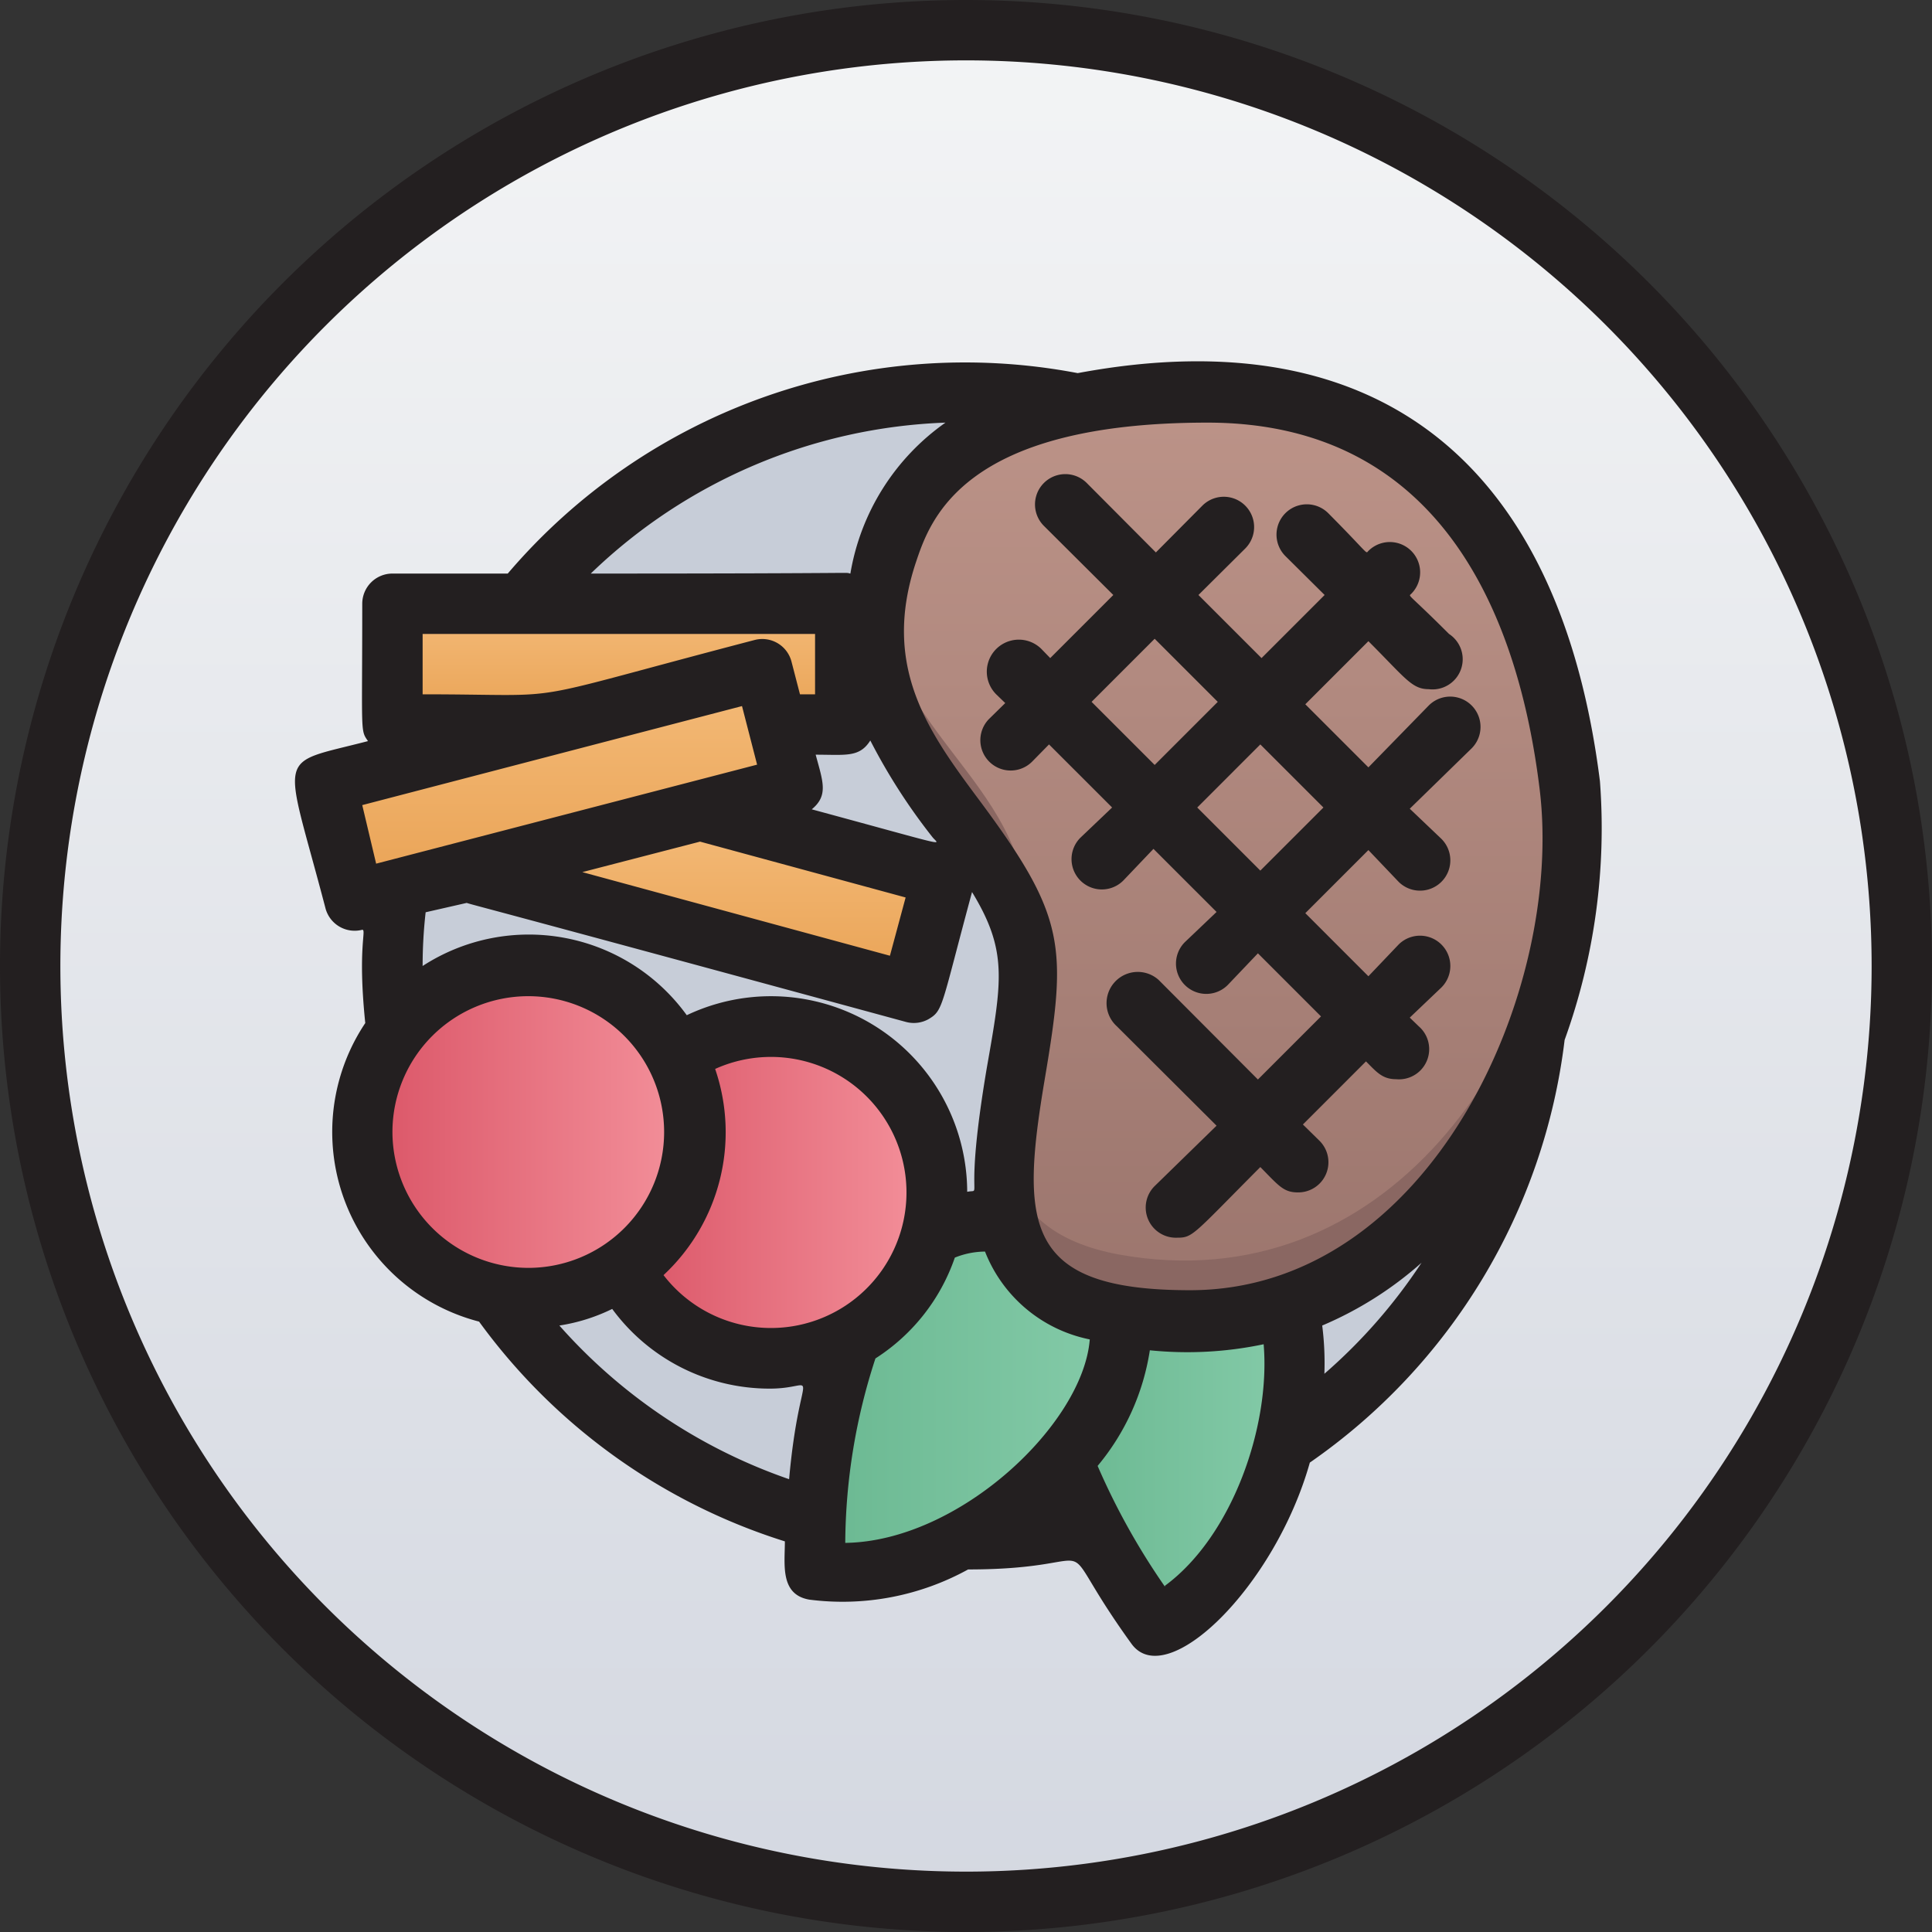 <svg xmlns="http://www.w3.org/2000/svg" xmlns:xlink="http://www.w3.org/1999/xlink" viewBox="0 0 64 64"><rect x="0" y="0" width="64" height="64" fill="#333333" stroke="none"/><defs><style>.cls-1{fill:url(#linear-gradient);}.cls-2{fill:#c7cdd8;}.cls-3{fill:url(#linear-gradient-2);}.cls-4{fill:#8a6762;}.cls-5{fill:url(#linear-gradient-3);}.cls-6{fill:url(#linear-gradient-4);}.cls-7{fill:url(#linear-gradient-5);}.cls-8{fill:url(#linear-gradient-6);}.cls-9{fill:url(#linear-gradient-7);}.cls-10{fill:url(#linear-gradient-8);}.cls-11{fill:url(#linear-gradient-9);}.cls-12{fill:#231f20;}</style><linearGradient id="linear-gradient" x1="32" y1="63" x2="32" y2="1" gradientUnits="userSpaceOnUse"><stop offset="0" stop-color="#d4d8e1"/><stop offset="1" stop-color="#f3f4f5"/></linearGradient><linearGradient id="linear-gradient-2" x1="40.53" y1="43.75" x2="40.53" y2="13" gradientUnits="userSpaceOnUse"><stop offset="0" stop-color="#9b756d"/><stop offset="1" stop-color="#bc9388"/></linearGradient><linearGradient id="linear-gradient-3" x1="18.51" y1="29.83" x2="18.51" y2="22.17" gradientUnits="userSpaceOnUse"><stop offset="0" stop-color="#e9a254"/><stop offset="1" stop-color="#f4bb79"/></linearGradient><linearGradient id="linear-gradient-4" x1="20.5" y1="24.02" x2="20.5" y2="20" xlink:href="#linear-gradient-3"/><linearGradient id="linear-gradient-5" x1="23.49" y1="32.89" x2="23.49" y2="26.84" xlink:href="#linear-gradient-3"/><linearGradient id="linear-gradient-6" x1="12" y1="37.5" x2="23" y2="37.5" gradientUnits="userSpaceOnUse"><stop offset="0" stop-color="#da5466"/><stop offset="1" stop-color="#f4929c"/></linearGradient><linearGradient id="linear-gradient-7" x1="20.62" y1="39.5" x2="31" y2="39.5" xlink:href="#linear-gradient-6"/><linearGradient id="linear-gradient-8" x1="27" y1="46.25" x2="37.13" y2="46.25" gradientUnits="userSpaceOnUse"><stop offset="0" stop-color="#6ab891"/><stop offset="1" stop-color="#85cba9"/></linearGradient><linearGradient id="linear-gradient-9" x1="35.21" y1="48.55" x2="42.89" y2="48.55" xlink:href="#linear-gradient-8"/></defs><title>Steak</title><g id="Steak"><circle class="cls-1" cx="32" cy="32" r="31"/><circle class="cls-2" cx="32" cy="32" r="19"/><path class="cls-3" d="M37.08,43.55c-6.22-1.13-3-7.25-3-11.38,0-4.63-6.87-7.16-4.63-13.88C30.17,16,32,13,40,13c7,0,11,5,12,13C52.94,33.55,47.59,45.43,37.08,43.55Z"/><path class="cls-4" d="M34,31.36c-.65-3.77-5.64-6.27-4.92-11.47C29.73,24.73,34.58,26.23,34,31.36Z"/><path class="cls-4" d="M37.08,43.55C33.91,43,33,41.1,33.29,38c.25,2.13,1.66,3.17,3.79,3.56,8.81,1.58,14.44-6.6,15-14.87C52.59,34.48,47.16,45.36,37.08,43.55Z"/><path class="cls-4" d="M33.29,38c-.26-2,.44-4.46.66-6.63C34.29,32.82,33.48,35.85,33.29,38Z"/><path class="cls-5" d="M26.26,26c-9.19,2.39,13.37-3.46-14.51,3.79l-1-3.87,14.51-3.79Z"/><path class="cls-6" d="M28,20v4H25.73l-.48-1.83C16.84,24.37,19.6,24,13,24V20Z"/><path class="cls-7" d="M31.26,29l-1,3.86c-16.4-4.44-14.43-3.82-14.43-4.12,7.47-1.95,7.3-1.93,7.4-1.93Z"/><circle class="cls-8" cx="17.5" cy="37.5" r="5.5"/><path class="cls-9" d="M31,39.5A5.5,5.5,0,0,1,20.62,42,5.5,5.5,0,0,0,22.38,35,5.51,5.51,0,0,1,31,39.5Z"/><path class="cls-10" d="M27,52a21.31,21.31,0,0,1,1.17-7.7,5.44,5.44,0,0,0,2.64-3.39,3.87,3.87,0,0,1,2.56-.43c.34,1.49,1.35,2.64,3.71,3.07C37.7,47.29,31.79,52.8,27,52Z"/><path class="cls-11" d="M38.31,53.87a23.76,23.76,0,0,1-3.1-5.53,6.23,6.23,0,0,0,1.87-4.79,11.65,11.65,0,0,0,5.59-.32C43.54,46.71,41.78,52.16,38.31,53.87Z"/><path class="cls-12" d="M32,0A32,32,0,1,0,64,32,32,32,0,0,0,32,0Zm0,62A30,30,0,1,1,62,32,30,30,0,0,1,32,62Z"/><path class="cls-12" d="M53,25.88C51.71,15.62,45.92,10.45,35.7,12.36A19.9,19.9,0,0,0,16.82,19H13a1,1,0,0,0-1,1c0,4.36-.07,4.17.19,4.55-3.11.81-2.8.22-1.41,5.53A1,1,0,0,0,12,30.8c.15,0-.16.57.1,3.09a6.49,6.49,0,0,0,3.77,9.89A19.89,19.89,0,0,0,26,51.06c0,.76-.17,1.76.81,1.93a8.62,8.62,0,0,0,5.26-1c5,0,2.52-1.54,5.41,2.46,1.16,1.61,4.75-1.88,5.91-6a19.93,19.93,0,0,0,8.44-14A20.66,20.66,0,0,0,53,25.88Zm-2,.24c.83,6.7-3.63,16.62-11.58,16.62-5.51,0-5.62-2.18-4.81-7,.74-4.38.7-5.37-2.13-9.18-1.7-2.28-3.3-4.44-2.14-7.93C30.81,17.23,31.88,14,40,14,47.85,14,50.32,20.59,51,26.12ZM23.19,27.88,30,29.73l-.52,1.93L19.29,28.89Zm3.7-1.07c.56-.46.37-.92.13-1.81,1,0,1.45.1,1.81-.47a19.63,19.63,0,0,0,2.05,3.19C31.09,28,31.69,28.11,26.89,26.81ZM31.32,14a7.66,7.66,0,0,0-3.15,5c-.29-.05,1,0-8.6,0A17.84,17.84,0,0,1,31.32,14ZM14,21H27v2h-.5l-.28-1.08A1,1,0,0,0,25,21.2C16.74,23.36,19.18,23,14,23Zm-2,5.67,12.58-3.28.5,1.94L12.46,28.61Zm3.46,3.24c.28.09.06,0,14.54,3.94a1,1,0,0,0,.76-.09c.49-.29.41-.4,1.44-4.21,1.18,1.94,1,2.92.49,5.82-.78,4.62-.11,4-.65,4.11a6.5,6.5,0,0,0-9.29-5.85A6.46,6.46,0,0,0,14,32a15.8,15.8,0,0,1,.1-1.78Zm6.52,12.33a6.47,6.47,0,0,0,1.71-6.83,4.49,4.49,0,1,1-1.71,6.83ZM13,37.5A4.5,4.5,0,1,1,17.5,42,4.51,4.51,0,0,1,13,37.5Zm5.53,6.41a6.06,6.06,0,0,0,1.75-.55A6.47,6.47,0,0,0,25.5,46c1.73,0,1-1,.64,3A18,18,0,0,1,18.53,43.91ZM29,45a6.46,6.46,0,0,0,2.63-3.34,2.71,2.71,0,0,1,1-.2,4.73,4.73,0,0,0,3.47,2.91c-.22,2.8-4.32,6.69-8.1,6.74A19.93,19.93,0,0,1,29,45Zm9.59,7.56a23,23,0,0,1-2.23-4,7.83,7.83,0,0,0,1.73-3.83,12.27,12.27,0,0,0,3.77-.2C42.09,47.24,40.82,50.89,38.59,52.53Zm5.28-7a9.89,9.89,0,0,0-.07-1.65,12,12,0,0,0,3.29-2.08A17.86,17.86,0,0,1,43.87,45.51Z"/><path class="cls-12" d="M34.21,25.21l.54-.55,2.09,2.09-1.05,1a1,1,0,0,0,1.42,1.42l1-1.05,2.09,2.09-1.05,1a1,1,0,0,0,1.42,1.42l1-1.05,2.09,2.09-2.09,2.09-3.29-3.3A1,1,0,0,0,37,34l3.3,3.29-2.05,2A1,1,0,0,0,39,41c.52,0,.52-.1,2.75-2.34.62.63.77.84,1.25.84a1,1,0,0,0,.71-1.71l-.55-.54,2.09-2.09c.35.35.54.59,1,.59A1,1,0,0,0,47,34l-.3-.29,1.05-1a1,1,0,0,0-1.42-1.42l-1,1.05-2.09-2.09,2.09-2.09,1,1.05a1,1,0,0,0,1.42-1.42l-1.05-1,2.05-2a1,1,0,0,0-1.42-1.42l-2,2.05-2.09-2.09,2.09-2.09c1.23,1.23,1.44,1.59,2,1.59A1,1,0,0,0,48,21c-1.39-1.39-1.35-1.23-1.25-1.33a1,1,0,0,0-1.42-1.42c-.1.1.06.15-1.33-1.25a1,1,0,0,0-1.42,1.42l1.3,1.29-2.09,2.09-2.09-2.09,1.55-1.54a1,1,0,0,0-1.42-1.42l-1.54,1.55L36,16a1,1,0,0,0-1.42,1.42l2.3,2.29-2.09,2.09-.29-.3A1,1,0,0,0,33,23l.3.29-.55.54A1,1,0,0,0,34.21,25.21Zm9.63,1.54-2.09,2.09-2.09-2.09,2.09-2.09Zm-5.59-5.59,2.09,2.09-2.09,2.09-2.09-2.09Z"/></g></svg>